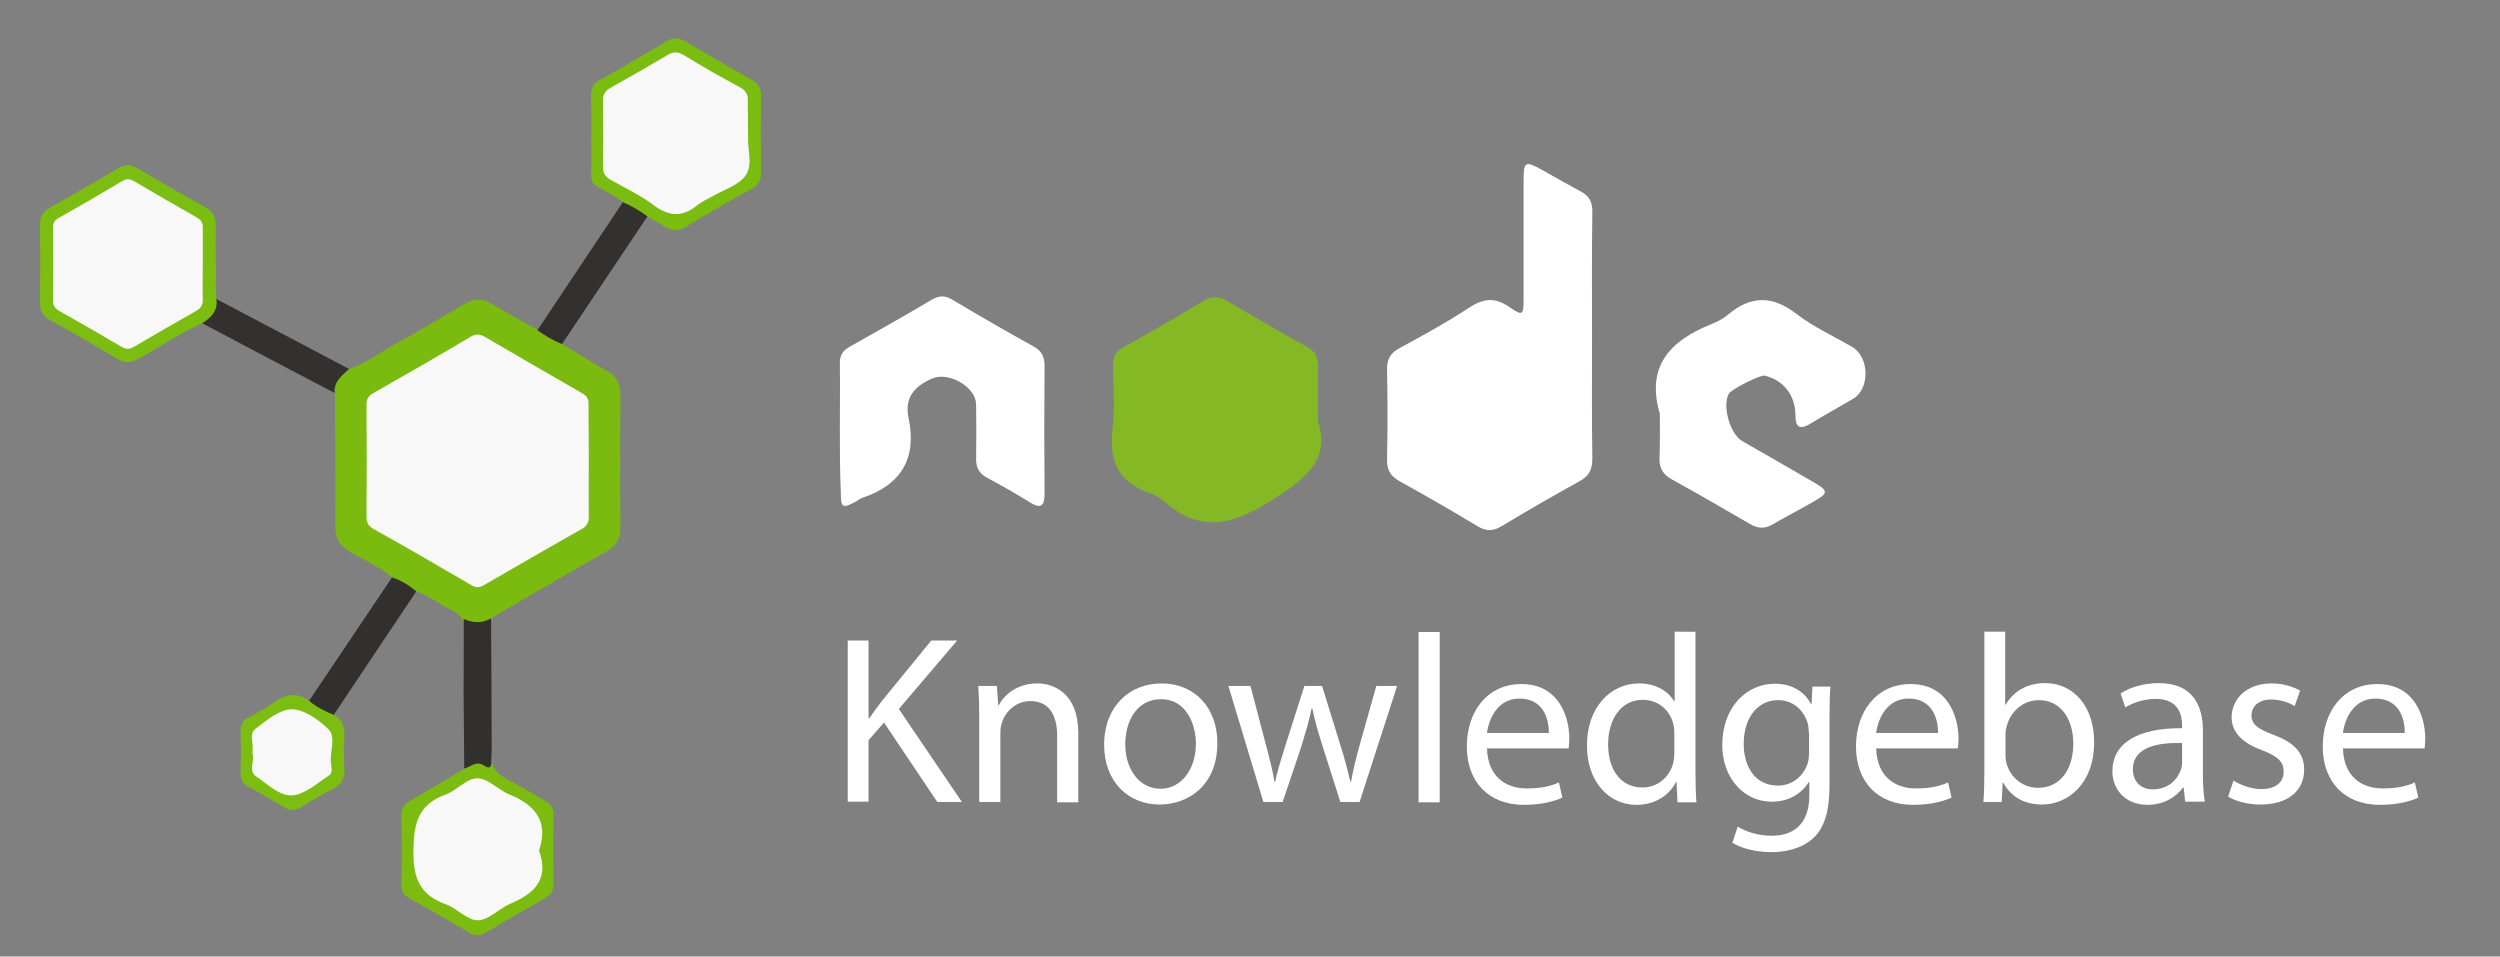 <?xml version="1.0" encoding="utf-8"?>
<!-- Generator: Adobe Illustrator 21.0.0, SVG Export Plug-In . SVG Version: 6.00 Build 0)  -->
<svg version="1.1" id="Layer_1" xmlns="http://www.w3.org/2000/svg" xmlns:xlink="http://www.w3.org/1999/xlink" x="0px" y="0px"
	 viewBox="0 0 792.7 303.3" style="enable-background:new 0 0 792.7 303.3;" xml:space="preserve">
<rect x="0" y="0" width="792.7" height="303.3" fill="#808080" stroke="none"/>
<style type="text/css">
	.st0{fill:#7BBB10;}
	.st1{fill:#7CBD12;}
	.st2{fill:#7BBC10;}
	.st3{fill:#7CBC11;}
	.st4{fill:#333030;}
	.st5{fill:#32302F;}
	.st6{fill:#33302F;}
	.st7{fill:#322F2F;}
	.st8{fill:#F8F8F8;}
	.st9{fill:#FFFFFF;}
	.st10{fill:#84B825;}
	.st11{fill:none;}
</style>
<g>
	<path class="st0" d="M178.2,109.1c4.7,2.8,9.4,5.8,14.2,8.5c3,1.7,4.3,3.9,4.3,7.4c-0.1,14.1-0.1,28.3,0,42.4
		c0,3.5-1.4,5.7-4.3,7.4c-11.1,6.3-22.2,12.8-33.3,19.2c-1.1,0.6-2.2,1.4-3.3,2.1c-1.2,1.8-3,2.4-4.9,2.1c-2.2-0.3-2.7,0.7-2.6,2.6
		c0,4.9,0.1,9.9,0,14.8c0,1.5,0.3,3.1-1.2,4.2c-0.1-6.9-0.3-13.8-0.2-20.8c0-2.6-0.8-4.1-3.1-5.2c-4-1.9-7.5-4.7-11.7-6.3
		c-3-0.7-5.5-2.4-7.7-4.4c-4.1-3.4-9-5.5-13.5-8.2c-3.2-1.8-4.6-4.3-4.6-8c0.1-14.1,0-28.2-0.1-42.3c-1-3.6,0.3-5.8,4.6-7.6
		c5.1-1.8,9.5-5.1,14.2-7.7c7.5-4.2,14.9-8.5,22.3-12.9c2.9-1.8,5.6-1.9,8.5-0.1c4.8,2.9,9.8,5.5,14.7,8.3
		C173.5,105.2,176.1,106.8,178.2,109.1z"/>
	<path class="st1" d="M64.1,102.5c-7,3.2-13.4,7.4-20,11.2c-2.6,1.5-4.6,1.5-7.1,0c-6.9-4.2-14-8.2-21.1-12.2
		c-2.2-1.2-3.2-2.7-3.2-5.3c0.1-8.4,0.1-16.7,0-25.1c0-2.4,0.8-3.9,2.9-5.1c7.4-4.2,14.7-8.4,22-12.7c2.1-1.2,3.8-1.2,5.9,0
		c7.2,4.3,14.4,8.4,21.7,12.5c2.4,1.3,3.2,3,3.2,5.7c-0.1,7.8,0.1,15.5,0.1,23.3C70.1,98.8,68.6,101.2,64.1,102.5z"/>
	<path class="st2" d="M197.5,64.1c-0.9-0.6-1.7-1.2-2.6-1.8c-8.9-5.4-7.3-2.4-7.4-13c-0.1-6.4,0.1-12.7-0.1-19.1
		c0-2.3,0.7-3.7,2.7-4.8c7.2-4,14.3-8.2,21.4-12.4c1.9-1.1,3.6-1.2,5.6,0c7.1,4.2,14.2,8.3,21.4,12.4c2,1.1,2.8,2.5,2.8,4.8
		c-0.1,8.3-0.1,16.5,0,24.8c0,2.3-0.9,3.7-2.9,4.8c-6.9,3.9-13.8,7.7-20.5,11.9c-2.7,1.7-4.9,1.7-7.5-0.1c-1.6-1.1-3.5-1.9-5.2-2.9
		C202.2,68,199.6,66.5,197.5,64.1z"/>
	<path class="st3" d="M155.9,238.9c-0.7,4.7,2.1,6.8,5.8,8.7c3.8,1.9,7.4,4.2,11.1,6.3c1.9,1,2.7,2.4,2.7,4.5
		c-0.1,7.3-0.1,14.6,0,22c0,2-0.8,3.3-2.5,4.3c-6.5,3.7-12.9,7.4-19.3,11.2c-1.6,0.9-3,0.9-4.6,0c-6.5-3.8-13.1-7.6-19.6-11.3
		c-1.6-0.9-2.2-2.2-2.2-4.1c0.1-7.4,0.1-14.9,0-22.3c0-2,0.9-3.2,2.6-4.2c5.8-3.4,11.6-6.8,17.3-10.2c1-1.4,2.6-2.6,4.1-2.1
		C154,242.3,155,240.8,155.9,238.9z"/>
	<path class="st4" d="M197.5,64.1c2.8,1.2,5.3,2.7,7.8,4.5c-9,13.5-18.1,27-27.1,40.5c-2.8-1.1-5.4-2.7-7.8-4.4
		C179.4,91.2,188.5,77.6,197.5,64.1z"/>
	<path class="st5" d="M124.3,183.1c2.9,0.9,5.4,2.5,7.7,4.4c-8.7,13.1-17.5,26.1-26.2,39.2c-3.4,0-6.1-1.3-7.8-4.5
		C106.8,209.2,115.5,196.1,124.3,183.1z"/>
	<path class="st6" d="M64.1,102.5c2.8-1.8,5.1-3.9,4.5-7.7c14,7.4,28,14.8,42.1,22.2c-2.3,2.1-4.9,4-4.6,7.6
		C92.1,117.3,78.1,109.9,64.1,102.5z"/>
	<path class="st1" d="M98.1,222.3c2.3,1.9,5,3.3,7.8,4.4c2.8,1.6,3.5,4,3.3,7.1c-0.2,3.2-0.3,6.4,0,9.5c0.3,3.4-0.8,5.5-3.9,7
		c-3.5,1.7-6.8,3.8-10.1,5.8c-1.7,1-3.2,1-4.9,0c-3.8-2.3-7.7-4.6-11.6-6.7c-1.8-1-2.4-2.3-2.4-4.3c0.1-4.5,0.1-8.9,0-13.4
		c0-2,0.7-3.3,2.5-4.2c2.5-1.3,5-2.6,7.3-4.3C89.9,220.4,93.8,219,98.1,222.3z"/>
	<path class="st7" d="M155.9,238.9c0,0.7-0.2,1.4-0.1,2.1c0.1,2-0.3,3.1-2.4,1.7c-2.4-1.6-4.1,0.5-6.2,1c-0.1-8-0.1-15.9-0.2-23.9
		c0-7.7,0-15.4,0-23.6c3.2,1.5,6,1.4,8.7-0.1C155.8,210.4,155.9,224.7,155.9,238.9z"/>
	<path class="st8" d="M186.7,146.1c0,5.9-0.1,11.8,0,17.7c0,1.9-0.6,3-2.2,3.9c-10.4,5.9-20.7,11.8-31,17.8c-1.5,0.9-2.6,0.9-4.1,0
		c-10.3-6-20.6-12-31-17.8c-1.6-0.9-2.2-2-2.2-3.9c0.1-11.8,0.1-23.6,0-35.4c0-1.8,0.5-2.8,2.1-3.7c10.3-5.9,20.7-11.8,30.9-17.9
		c1.6-1,2.9-0.9,4.5,0c10.3,6,20.6,12,30.9,17.9c1.6,0.9,2.1,1.9,2,3.7C186.6,134.3,186.7,140.2,186.7,146.1z"/>
	<path class="st8" d="M64.3,83.8c0,3.7-0.1,7.3,0,11c0.1,1.9-0.6,3-2.3,3.9c-6.6,3.7-13.1,7.5-19.6,11.3c-1.4,0.8-2.4,0.8-3.8,0
		c-6.5-3.8-13-7.6-19.6-11.3c-1.5-0.8-2.2-1.7-2.2-3.5c0.1-7.7,0.1-15.3,0-23c0-1.5,0.5-2.4,1.8-3.1c6.8-3.8,13.5-7.7,20.2-11.7
		c1.3-0.8,2.3-0.7,3.6,0c6.6,3.9,13.2,7.7,19.9,11.5c1.6,0.9,2.1,1.9,2,3.7C64.3,76.2,64.3,80,64.3,83.8z"/>
	<path class="st8" d="M237.2,43.2c-0.3,3.6,1.6,8.9-0.7,12.3c-2.2,3.3-7.2,4.7-10.9,6.9c-1.4,0.8-3,1.5-4.3,2.5
		c-4.7,4-9.1,3.9-14.1,0.1c-4.1-3.1-8.9-5.3-13.4-7.9c-1.7-0.9-2.6-2-2.6-4.1c0.1-7.1,0.1-14.2,0-21.2c0-1.9,0.7-3,2.3-3.9
		c6.1-3.4,12.1-6.9,18.1-10.4c1.8-1.1,3.2-1.2,5.1-0.1c5.8,3.6,11.8,7,17.8,10.2c2.1,1.1,2.8,2.5,2.6,4.8
		C237.1,35.8,237.2,39.1,237.2,43.2z"/>
	<path class="st8" d="M170.9,269.7c3.4,9.2-1.6,13.7-9.2,16.9c-3.5,1.5-6.8,5.2-10.2,5.2c-3.4,0-6.6-3.8-10.2-5.1
		c-8.3-3-10.4-8.5-10.2-17.2c0.1-8.6,1.6-14.5,10.3-17.6c3.6-1.3,6.6-5.3,10.2-5.1c3.4,0.2,6.4,3.7,9.9,5.1
		C169.6,255.2,174.1,260.4,170.9,269.7z"/>
	<path class="st8" d="M80,238.7c0.6-2.7-1.2-6,1-7.6c3.5-2.7,7.7-6.2,11.5-6.2c3.9,0,8.4,3.2,11.5,6.2c2.7,2.5,0.6,6.9,0.9,10.5
		c0.1,1.4,0.8,3.4-0.6,4.3c-3.7,2.4-7.6,6-11.6,6.3c-4,0.3-7.9-3.6-11.6-6.1C78.6,244.3,81,240.9,80,238.7z"/>
</g>
<path class="st9" d="M504.8,106.5c0,13-0.1,26,0.1,39c0,3.4-1.1,5.5-4.1,7.1c-8.3,4.6-16.5,9.3-24.6,14.2c-2.8,1.7-5,1.7-7.8,0
	c-8.1-4.9-16.3-9.6-24.6-14.2c-2.8-1.6-4-3.4-4-6.7c0.2-9.5,0.2-19,0-28.5c-0.1-3.4,1-5.5,4.1-7.1c7.4-4,14.9-8.1,22-12.8
	c4.5-2.9,8.1-3.3,12.6-0.2c4.4,3,4.6,2.7,4.6-2.7c0-12.5,0-25,0-37.5c0-5.9,0.5-6.2,5.9-3.2c4.1,2.3,8.1,4.6,12.2,6.8
	c2.7,1.4,3.7,3.3,3.7,6.4C504.7,80.2,504.8,93.4,504.8,106.5z"/>
<path class="st10" d="M417.9,133.6c4.1,12.3-4.2,18.6-15.7,25.7c-12.3,7.6-22.2,9.3-33.2-0.4c-1.2-1.1-2.8-2-4.3-2.5
	c-10.2-3.4-13.2-10.4-11.9-20.7c0.8-6.4,0.2-13,0.1-19.5c-0.1-2.8,0.7-4.7,3.3-6.1c8.6-4.8,17.1-9.7,25.5-14.7
	c2.6-1.5,4.8-1.6,7.4,0c8.4,5,16.9,9.9,25.5,14.7c2.6,1.4,3.4,3.3,3.3,6.1C417.8,121.2,417.9,126.2,417.9,133.6z"/>
<path class="st9" d="M266.3,135.5c0-6.7,0.1-13.3,0-20c-0.1-2.7,0.8-4.3,3.2-5.6c8.7-4.9,17.4-9.8,26-14.9c2.3-1.3,4.1-1.4,6.4,0
	c8.6,5.1,17.2,10.1,25.9,14.9c2.5,1.4,3.4,3.2,3.4,6.1c-0.1,13.5-0.1,27,0,40.5c0,3.9-1.1,5-4.6,2.8c-4.4-2.7-8.9-5.3-13.4-7.7
	c-2.7-1.4-3.8-3.3-3.7-6.4c0.1-5.7,0.1-11.3,0-17c-0.1-5.6-8.7-10.4-13.9-8.2c-5.7,2.5-8.9,6.1-7.5,12.6
	c2.7,12.9-2.5,21.2-14.8,25.3c-0.6,0.2-1.2,0.7-1.7,1c-4.5,2.5-5,2.2-5-2.9C266.3,149.1,266.3,142.3,266.3,135.5
	C266.3,135.5,266.3,135.5,266.3,135.5z"/>
<path class="st9" d="M526.3,131.2c-4.5-15.3,3.5-23.3,16.5-28.5c1.8-0.7,3.7-1.7,5.2-3c7.3-6.1,14.1-6,21.7-0.1
	c5.4,4.1,11.7,7,17.6,10.4c5.5,3.3,5.7,13.3,0.2,16.5c-4.4,2.6-9,5.1-13.4,7.8c-3.3,2-4.8,1.4-4.8-2.7c-0.1-6.5-3.9-11.1-9.8-12.5
	c-1.3-0.3-10.5,4.3-11.3,5.7c-2.2,3.8,0.3,12.8,4.3,15.1c7.7,4.4,15.3,8.8,22.9,13.2c4.3,2.5,4.3,3.3-0.1,5.8
	c-4.3,2.5-8.8,4.8-13.1,7.3c-2.6,1.6-4.8,1.4-7.4-0.1c-8.2-4.8-16.4-9.5-24.7-14.1c-2.9-1.6-4-3.6-3.9-6.8
	C526.4,140.6,526.3,135.9,526.3,131.2z"/>
<g>
	<path class="st9" d="M268.8,203.1h6.6v24.7h0.2c1.4-2,2.7-3.8,4-5.5l15.7-19.2h8.2L285,224.8l20,29.5h-7.8l-16.9-25.2l-4.9,5.6
		v19.5h-6.6V203.1z"/>
	<path class="st9" d="M310.5,227.5c0-3.8-0.1-6.9-0.3-10h5.9l0.4,6.1h0.2c1.8-3.5,6.1-6.9,12.2-6.9c5.1,0,13,3,13,15.7v22h-6.7
		v-21.2c0-5.9-2.2-10.9-8.5-10.9c-4.4,0-7.8,3.1-9,6.8c-0.3,0.8-0.5,2-0.5,3.1v22.1h-6.7V227.5z"/>
	<path class="st9" d="M386,235.6c0,13.6-9.4,19.5-18.3,19.5c-10,0-17.6-7.3-17.6-18.9c0-12.3,8.1-19.5,18.2-19.5
		C378.8,216.7,386,224.4,386,235.6z M356.8,236c0,8.1,4.6,14.1,11.2,14.1c6.4,0,11.2-6,11.2-14.3c0-6.2-3.1-14.1-11-14.1
		C360.2,221.7,356.8,229,356.8,236z"/>
	<path class="st9" d="M396.5,217.5l4.9,18.7c1.1,4.1,2.1,7.9,2.7,11.7h0.2c0.8-3.7,2.1-7.7,3.3-11.6l6-18.8h5.6l5.7,18.4
		c1.4,4.4,2.4,8.3,3.3,12h0.2c0.6-3.7,1.6-7.6,2.8-11.9l5.2-18.5h6.6l-11.9,36.8h-6.1l-5.6-17.6c-1.3-4.1-2.4-7.8-3.3-12.1h-0.2
		c-0.9,4.4-2.1,8.2-3.3,12.2l-5.9,17.5h-6.1l-11.1-36.8H396.5z"/>
	<path class="st9" d="M449.8,200.4h6.7v54h-6.7V200.4z"/>
	<path class="st9" d="M471.5,237.2c0.2,9,5.9,12.8,12.6,12.8c4.8,0,7.7-0.8,10.2-1.9l1.1,4.8c-2.4,1.1-6.4,2.3-12.2,2.3
		c-11.3,0-18.1-7.4-18.1-18.5s6.5-19.8,17.3-19.8c12,0,15.2,10.6,15.2,17.3c0,1.4-0.2,2.4-0.2,3.1H471.5z M491.1,232.4
		c0.1-4.3-1.7-10.9-9.3-10.9c-6.8,0-9.7,6.2-10.3,10.9H491.1z"/>
	<path class="st9" d="M537.6,200.4v44.5c0,3.3,0.1,7,0.3,9.5h-6l-0.3-6.4h-0.2c-2.1,4.1-6.5,7.2-12.5,7.2c-8.9,0-15.7-7.5-15.7-18.7
		c-0.1-12.2,7.5-19.8,16.5-19.8c5.6,0,9.4,2.7,11.1,5.6h0.2v-22H537.6z M530.9,232.5c0-0.8-0.1-2-0.3-2.8c-1-4.3-4.6-7.8-9.7-7.8
		c-6.9,0-11,6.1-11,14.2c0,7.4,3.6,13.6,10.9,13.6c4.5,0,8.6-3,9.8-8c0.2-0.9,0.3-1.8,0.3-2.9V232.5z"/>
	<path class="st9" d="M580.4,217.5c-0.2,2.7-0.3,5.6-0.3,10.1V249c0,8.4-1.7,13.6-5.2,16.8c-3.6,3.3-8.7,4.4-13.4,4.4
		c-4.4,0-9.3-1.1-12.2-3l1.7-5.1c2.4,1.5,6.2,2.9,10.8,2.9c6.8,0,11.9-3.6,11.9-12.8V248h-0.2c-2.1,3.4-6,6.2-11.7,6.2
		c-9.1,0-15.7-7.8-15.7-17.9c0-12.5,8.1-19.5,16.6-19.5c6.4,0,9.9,3.3,11.5,6.4h0.2l0.3-5.5H580.4z M573.5,232.1
		c0-1.1-0.1-2.1-0.4-3c-1.2-3.9-4.5-7.1-9.3-7.1c-6.4,0-10.9,5.4-10.9,13.9c0,7.2,3.6,13.2,10.9,13.2c4.1,0,7.8-2.6,9.3-6.8
		c0.4-1.1,0.5-2.4,0.5-3.6V232.1z"/>
	<path class="st9" d="M594.9,237.2c0.2,9,5.9,12.8,12.6,12.8c4.8,0,7.7-0.8,10.2-1.9l1.1,4.8c-2.4,1.1-6.4,2.3-12.2,2.3
		c-11.3,0-18.1-7.4-18.1-18.5s6.5-19.8,17.3-19.8c12,0,15.2,10.6,15.2,17.3c0,1.4-0.2,2.4-0.2,3.1H594.9z M614.5,232.4
		c0.1-4.3-1.7-10.9-9.3-10.9c-6.8,0-9.7,6.2-10.3,10.9H614.5z"/>
	<path class="st9" d="M628.9,254.3c0.2-2.5,0.3-6.2,0.3-9.5v-44.5h6.6v23.1h0.2c2.4-4.1,6.6-6.8,12.5-6.8c9.1,0,15.6,7.6,15.5,18.8
		c0,13.1-8.3,19.7-16.5,19.7c-5.3,0-9.6-2.1-12.3-6.9H635l-0.3,6.1H628.9z M635.9,239.6c0,0.8,0.2,1.7,0.3,2.4
		c1.3,4.6,5.2,7.8,10,7.8c7,0,11.2-5.7,11.2-14.1c0-7.4-3.8-13.7-10.9-13.7c-4.6,0-8.8,3.1-10.2,8.2c-0.2,0.8-0.4,1.7-0.4,2.7V239.6
		z"/>
	<path class="st9" d="M692.9,254.3l-0.5-4.6h-0.2c-2.1,2.9-6,5.5-11.2,5.5c-7.4,0-11.2-5.2-11.2-10.6c0-8.9,7.9-13.8,22.1-13.7v-0.8
		c0-3-0.8-8.5-8.4-8.5c-3.4,0-7,1.1-9.6,2.7l-1.5-4.4c3-2,7.4-3.3,12.1-3.3c11.2,0,14,7.7,14,15v13.8c0,3.2,0.2,6.3,0.6,8.8H692.9z
		 M691.9,235.6c-7.3-0.2-15.6,1.1-15.6,8.3c0,4.3,2.9,6.4,6.3,6.4c4.8,0,7.8-3,8.9-6.2c0.2-0.7,0.4-1.4,0.4-2.1V235.6z"/>
	<path class="st9" d="M708.2,247.5c2,1.3,5.5,2.7,8.8,2.7c4.9,0,7.1-2.4,7.1-5.5c0-3.2-1.9-4.9-6.8-6.8c-6.6-2.4-9.7-6-9.7-10.4
		c0-5.9,4.8-10.8,12.7-10.8c3.7,0,7,1.1,9,2.3l-1.7,4.9c-1.4-0.9-4.1-2.1-7.5-2.1c-4,0-6.2,2.3-6.2,5c0,3,2.2,4.4,7,6.2
		c6.4,2.4,9.7,5.6,9.7,11.1c0,6.5-5,11-13.8,11c-4,0-7.8-1-10.3-2.5L708.2,247.5z"/>
	<path class="st9" d="M742.9,237.2c0.2,9,5.9,12.8,12.6,12.8c4.8,0,7.7-0.8,10.2-1.9l1.1,4.8c-2.4,1.1-6.4,2.3-12.2,2.3
		c-11.3,0-18.1-7.4-18.1-18.5s6.5-19.8,17.3-19.8c12,0,15.2,10.6,15.2,17.3c0,1.4-0.2,2.4-0.2,3.1H742.9z M762.5,232.4
		c0.1-4.3-1.7-10.9-9.3-10.9c-6.8,0-9.7,6.2-10.3,10.9H762.5z"/>
</g>
<circle class="st11" cx="470.3" cy="134.7" r="8.7"/>
</svg>
